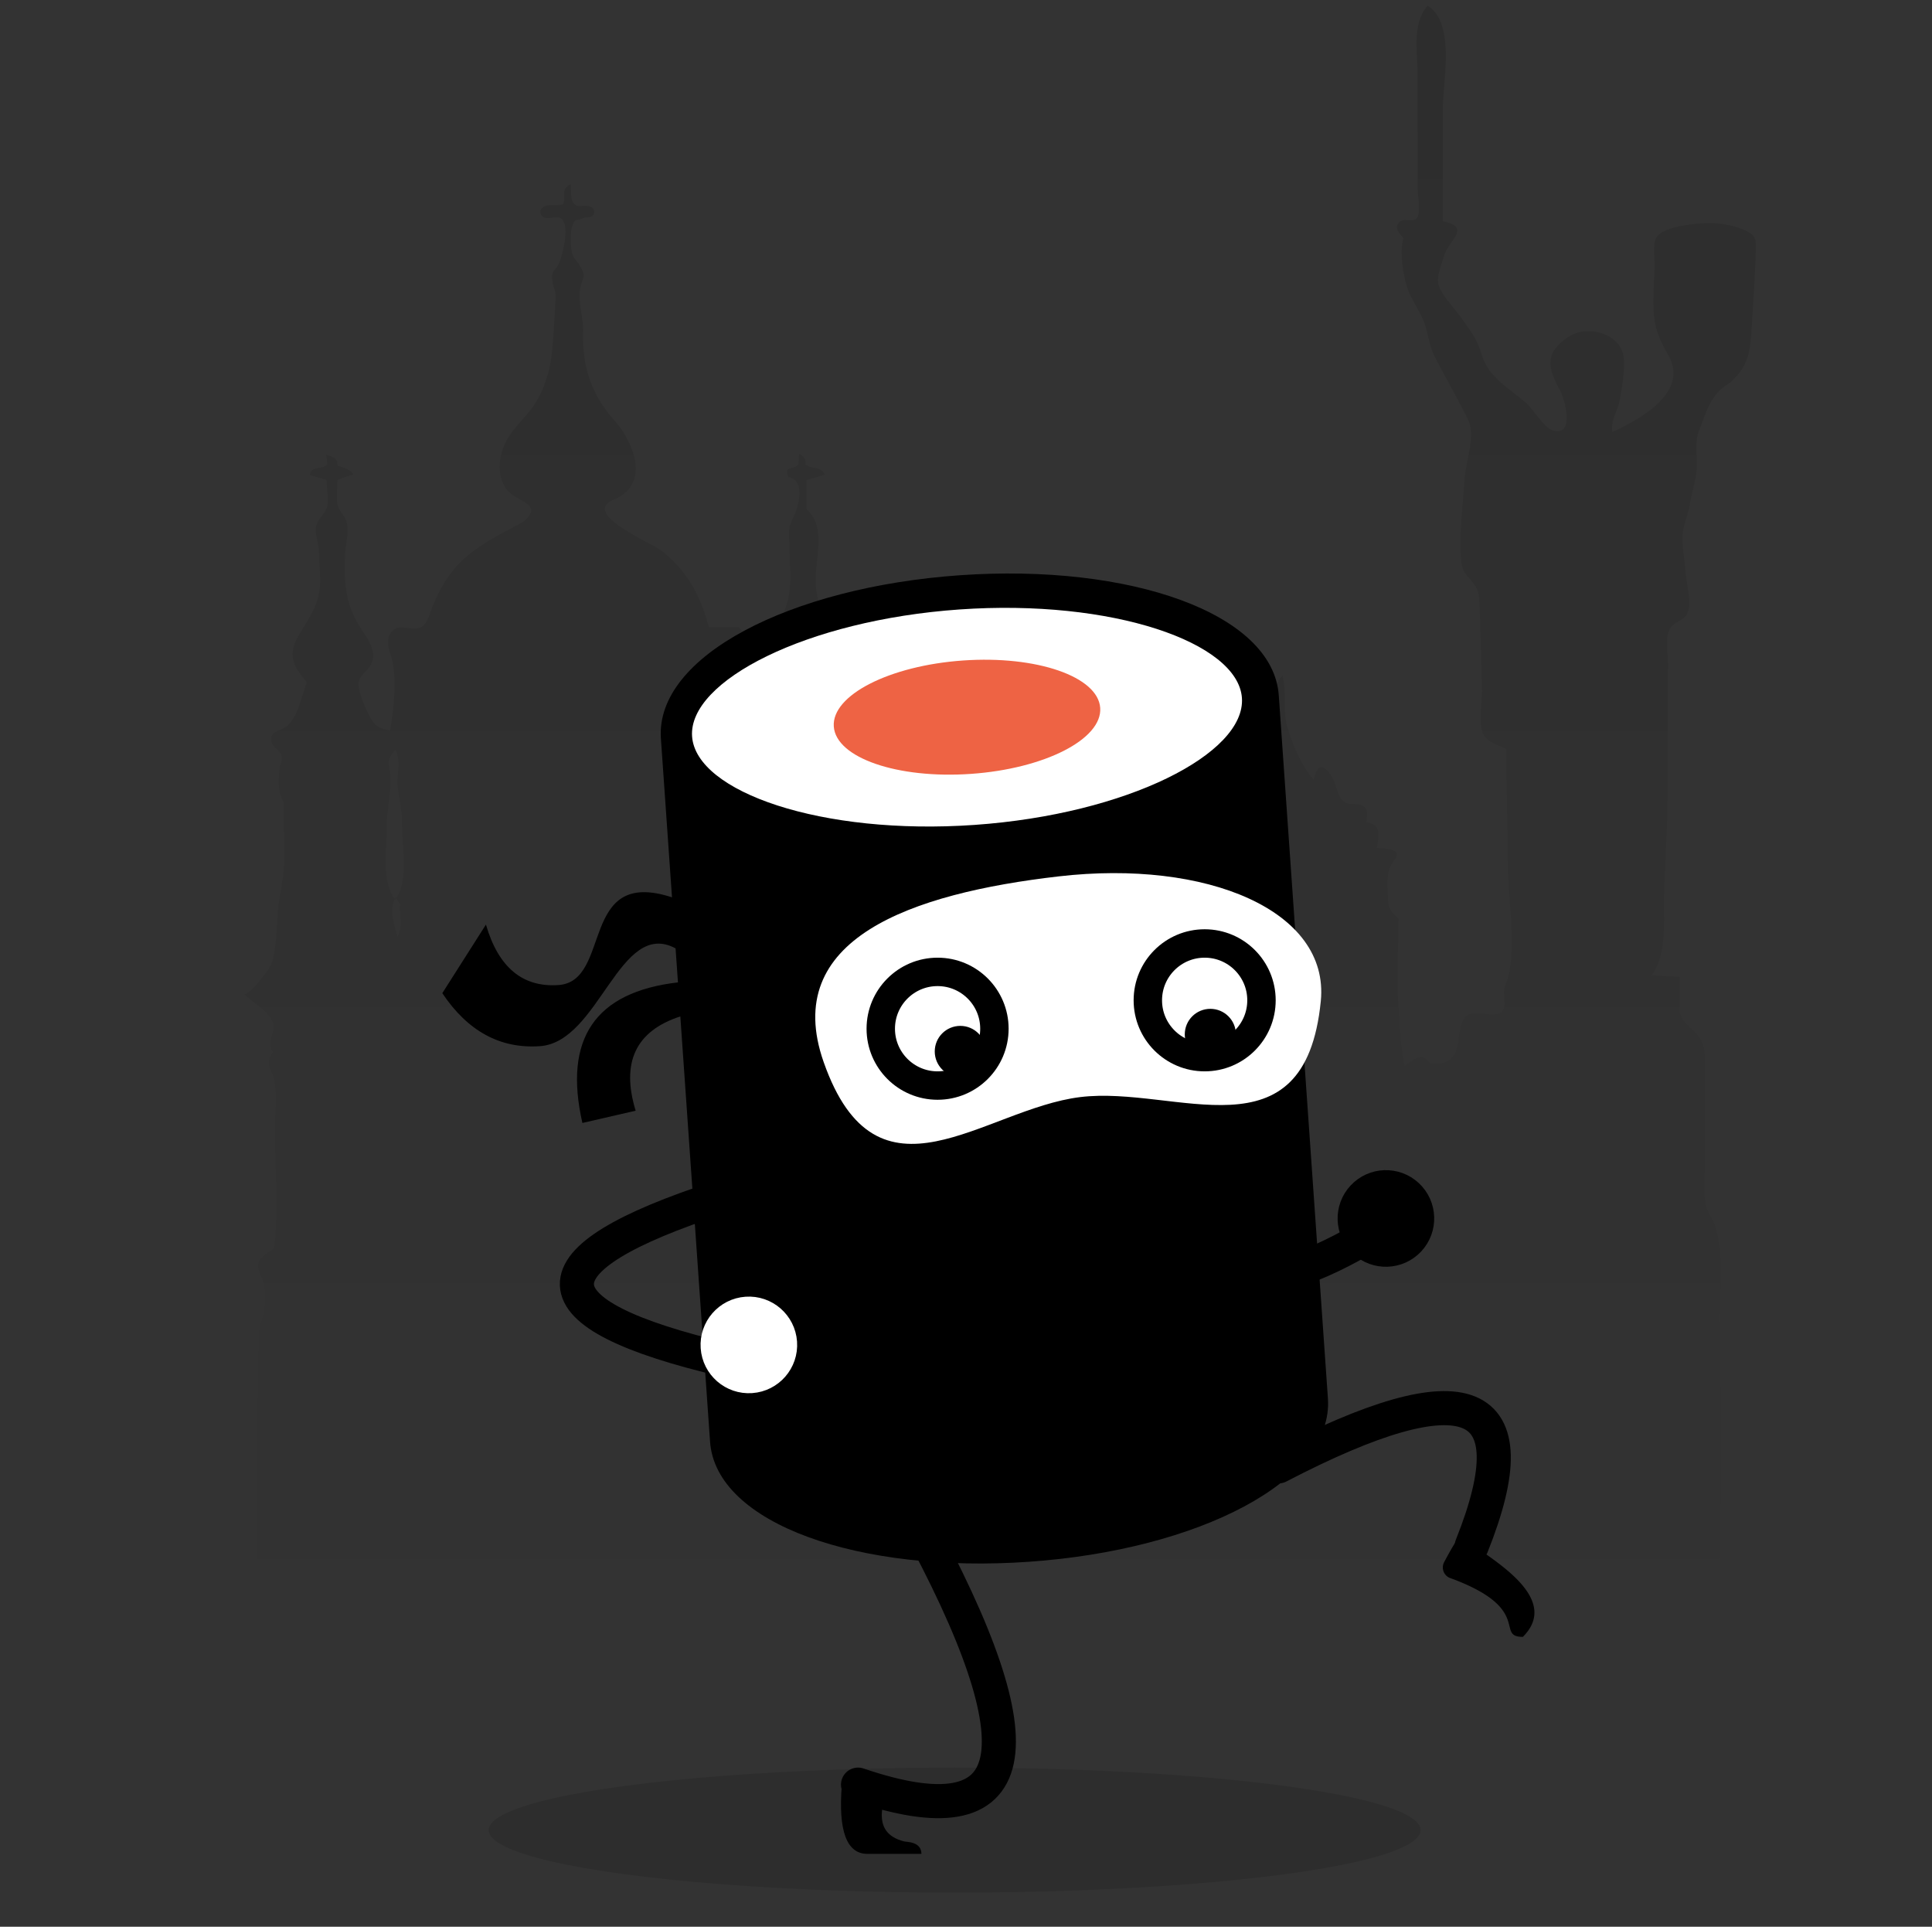 <svg width="340" height="339" xmlns="http://www.w3.org/2000/svg"><rect width="100%" height="100%" fill="#333333" stroke="none"/><defs><linearGradient x1="50%" y1="0%" x2="50%" y2="100%" id="a"><stop stop-opacity=".12" offset="0%"/><stop stop-opacity="0" offset="100%"/></linearGradient></defs><g fill="none" fill-rule="evenodd"><path d="M249.482 25.743c.003 2.478.004 4.958.006 7.435 0 1.067.6 4.365-.15 5.2-.418.464-.989.417-1.55.369-.5-.043-.996-.087-1.371.233-1.306 1.11-.107 1.941.56 2.995-.711 2.107-.08 6.185.568 8.28.682 2.208 1.89 3.811 2.838 5.867.967 2.097.99 4.444 2.05 6.522 1.905 3.733 4.026 7.363 5.879 11.107 1.439 2.908-.405 7.497-.599 10.897-.27 4.686-1 9.375-.544 14.101.193 2.01.753 2.15 1.89 3.587 1.142 1.445 1.257 2.105 1.32 4.149.156 5.001.333 10 .414 15.005.03 1.942-.625 5.718.146 7.47.712 1.62 2.6 2.063 4.12 2.783.107 7.104.208 14.207.326 21.311.097 5.853 1.407 13.228.006 18.863-.208.833-.604 1.438-.721 2.393-.117.956.403 2.595-.175 3.445-.656.962-1.948.801-3.262.64-1.103-.136-2.22-.27-2.988.257-1.888 1.296-1.144 5.245-2.352 6.97-1.09 1.553-2.126 1.524-4.197 1.517-1.324-1.602-1.732-1.615-4.5.415-.738-3.338-.961-7.577-1.126-10.983-.24-4.97.028-10.02.028-14.998-1.809-1.627-1.785-2.003-1.877-4.454-.083-2.226-.251-4.293 1.396-6.062.513-1.103.187-1.684-3.31-1.862.284-2.063.972-4.132-1.892-4.507.432-2.285.157-3.146-2.448-3.258-2.695.158-2.476-3.014-3.657-4.873-1.449-2.277-2.532-2.078-3.103.653-2.102-2.321-3.786-6.267-4.64-9.284-.847-2.998-.052-6.041-.883-9.045-1.996 1.884-.871 5.044-1.284 7.63-.53 3.32-2.339 5.841-3.69 8.834-1.09 2.42-1.365 5.556-4.322 6.33-2.594.68-4.75-.399-6.995 1.734-3.305 1.417-.411 1.953-.782 4.306-.269 1.7-2.207 1.648-3.876 1.595-.413-.012-.81-.026-1.161-.012-.248 2.018 1.412 2.353 1.975 3.005-.405 7.753-1.327 15.035-1.325 22.804.002 8.995.745 17.998-1.716 26.64-1.318.147-2.54.387-3.785-.829.025-10.449.058-20.9.073-31.35.007-4.039-1.234-7.492-1.107-11.487.115-3.654 2.318-6.173-2.544-6.934-.62-.109-1.142-.384-.864-1.278.676-.257 1.4-.534 2.38-.91-3.158-5.365-10.051-2.287-12.932-8.17-1.385-2.828-3.047-6.689-3.559-9.8-.236-1.43.648-7.957-1.13-7.981-1.375 1.076-.424 3.995-.507 5.493a16.166 16.166 0 0 1-2.108 7.113c-1.512 3.432-2.366 7.567-6.14 8.711-2.016.61-3.702.255-5.298 1.379-1.35.949-2.059 1.904-3.801 2.606l2.07 2.523c-.692.255-1.075.498-3.663.487-2.835.493.839 3.168 1.322 3.872-.61.298-1.179.576-1.69.824 0 8.915-.605 17.807-.605 26.743 0 4.854.008 9.709.01 14.563.003 3.54 1.33 7.23-2.567 8.586-1.804.44-3.408 2.285-4.534-.07-.65-1.36-.01-4.548-.004-5.98.01-2.912-.188-5.917.055-8.816.174-2.082 1.968-4.124.212-5.842 1.82-2.023-.96-3.03-.26-5.056.641-1.86 3.732-2.314 4.275-4.165.583-1.987-1.285-3.249-2.476-4.487-1.781-1.85-1.31-2.704-1.558-5.262-.534-5.49-1.914-10.804-1.969-16.33-.027-2.776-.452-6.054-.009-8.779.324-1.985.896-3.298.744-5.442-.07-1-.253-2.118.095-3.098.209-.584 1.676-1.84 1.564-2.514-.251-1.496-2.648-1.87-3.56-3.064-.806-1.051-2.13-4.28-2.39-5.638-.505-2.632 1.726-2.97 2.263-5.226.615-2.58-1.573-4.6-2.797-6.542-1.35-2.141-2.002-4.26-2.144-6.786-.25-4.453 1.977-10.091-1.623-13.19v-5.164l3.21-.95c-.801-1.62-2.492-.853-3.437-1.854.065-.525.139-1.12-1.078-1.793l-.136 1.84c-.881 1.124-2.638.097-1.735 2.24 2.83.461 1.926 4.582 1.11 6.488-.85 1.988-1.121 2.063-.989 4.514.084 1.573.078 3.15.156 4.722.207 4.144-.2 7.11-2.51 10.63-2.747 4.187-2.586 5.866.396 9.764-1.053 2.701-1.98 8.603-5.713 8.42-.639-3.882-.447-7.81-1.036-11.715 2.118-3.395 2.122-3.613-.187-6.427h-5.253c-1.434-5.474-3.882-10.082-8.496-13.542-1.87-1.401-14.463-6.619-7.943-9.015 6.168-2.842 3.152-10.072-.158-13.786-4.057-4.555-5.702-9.479-5.53-15.598.073-2.552-.976-5.351-.482-7.768.433-2.112 1.068-1.88-.046-3.82-.54-.938-1.15-1.192-1.445-2.418-.244-1.011-.291-3.863.104-4.782.602-1.396.53-.595 1.799-1.203.717-.345 1.997.133 2-1.17.001-1.113-1.582-1.063-2.298-.998-2.134.151-1.65-2.252-1.811-3.83-1.918.884-.724 2.433-1.355 3.54-.336.071-.75.21-2.492.162-.906.075-1.96.766-1.285 1.8.37.568 1.105.48 1.843.394.65-.076 1.302-.153 1.713.217 1.456 1.316.12 6.412-.443 7.703-.685 1.568-1.468 1.209-1.204 3.225.171 1.313.637 1.633.558 3.046-.177 3.123-.313 6.517-.666 9.666-.341 3.05-1.218 6.007-2.824 8.642-1.593 2.613-4.146 4.468-5.428 7.276-1.162 2.544-1.448 6.092.582 8.332 1.753 1.935 6.373 2.29 2.595 5.438-4.633 2.536-9.373 4.674-12.658 8.971-1.364 1.787-2.375 3.756-3.235 5.821-.483 1.162-.794 2.983-1.982 3.675-.676.392-1.523.282-2.36.173-.847-.111-1.681-.222-2.313.188-1.81 1.178-1.145 3.29-.7 4.674 1.187 3.698.523 9.197-.14 13.21-1.762-.423-2.473-.63-3.353-2.123-.769-1.3-2.22-4.567-2.182-6.066.042-1.7 1.874-2.31 2.383-3.944.66-2.121-.72-3.952-1.825-5.624-2.927-4.434-3.117-8.03-2.937-13.276.06-1.779.801-4.17.206-5.874-.372-1.07-1.215-1.58-1.51-2.74-.324-1.277-.042-3.147-.042-4.449.56-.239 1.014-.462 2.811-.968-.618-.979-1.782-1.207-2.794-1.573-.035-.78-.063-1.41-1.966-1.901l.16 1.66c-.905 1.1-2.763.14-3.076 1.886l2.963.874c0 1.313.387 3.34.117 4.592-.34 1.57-1.79 2.154-2.003 3.75-.166 1.226.527 3.046.555 4.358.039 1.79.204 3.627.171 5.413-.07 3.733-1.903 6.101-3.718 9.162-2.07 3.493-1.056 5.44 1.393 8.34-.836 2.133-1.513 5.644-3.142 7.372-1.265 1.344-3.524 1.03-3.064 3.112.21.948 1.562 1.485 1.766 2.468.214 1.022-.28 1.344-.365 2.28-.163 1.81-.356 4.247.737 5.81-.021 3.36.125 6.724.11 10.076-.014 3.122-.907 6.117-1.133 9.232-.197 2.726-.272 6.607-1.155 9.195-.364 1.07-4.003 5.565-4.752 5.297 1.383 1.503 4.115 2.874 4.91 4.72.887 2.057-1.167 3.48.13 5.486-1.602 2.412-.129 2.698.308 5.326.433 2.602.048 5.542.049 8.173.002 6.402.496 13.022.01 19.404-.19 2.481-.633 1.638-2.176 3.098-1.838 1.737-.137 2.935.29 5.281.467 2.569-.105 4.85-.81 7.185-.494 1.638-.87 63.86.245 65.374 40.19.124 80.38 0 120.57-.001 29.038-.001 58.078-.003 87.117-.01l30.406-.002 10.143-.001c.654 0 1.313.01 1.973.02 1.296.023 2.596.044 3.883-.022 3.968-.203 2.585-63.793 2.598-67.145.02-4.947.802-11.501-.852-16.229-.632-1.802-1.497-2.263-1.722-4.212-.239-2.054-.066-4.219-.074-6.278-.024-5.944.024-11.889.005-17.833-.006-2.083.063-3.518-1.309-5.176-1.22-1.475-2.378-1.769-3.116-3.892v-6.283c-1.672-.1-3.093-.187-4.9-.296 2.89-3.87 1.966-10.231 2.173-14.8.239-5.331.532-10.668.612-16.005.082-5.406.005-10.814.047-16.22.021-2.64.04-5.28.035-7.919-.003-1.672-.567-4.542.384-6.074.886-1.427 2.542-1.226 3.137-2.93.626-1.789-.327-5.272-.451-7.161-.146-2.204-.779-5.011-.404-7.19.276-1.591.948-3.06 1.2-4.714.367-2.404 1.207-4.343 1.207-6.866 0-2.101-.349-4.086.447-6.08 1.358-3.409 1.925-6.21 5.301-8.214 3.286-2.869 3.636-5.35 3.89-9.578.27-4.521.598-9.059.726-13.585.064-2.254.072-2.846-2.059-3.793-1.653-.736-3.64-1.107-5.441-1.181-2.261-.093-8.322.388-9.834 2.314-.924 1.176-.408 3.9-.459 5.295-.073 1.988-.202 3.974-.216 5.963-.031 4.126.63 6.179 2.607 9.61 3.753 6.506-4.844 11.237-9.813 13.543-.355-2.09.925-3.603 1.286-5.607.4-2.226.902-5.143.703-7.403-.376-4.255-6.326-5.924-9.63-3.781-4.213 2.732-3.904 5.317-1.643 9.353.929 1.657 2.758 8.49-1.326 7.117-1.441-.484-3.303-3.668-4.564-4.765-1.785-1.555-3.74-2.82-5.396-4.52-1.545-1.587-2.004-2.62-2.63-4.595-.749-2.359-2.115-4.057-3.561-6.103-1.118-1.58-3.653-4.058-3.935-6.032-.174-1.214.665-3.265 1.024-4.54.822-2.918 4.968-5.146-.162-6.184 0-6.657.002-13.315.006-19.972.003-4.893 2.22-14.938-2.708-17.968-2.688 3.15-1.794 7.708-1.778 11.525.018 4.406.025 8.812.03 13.218zM131.146 147.408c.009-2.091-.52-4.77.047-6.82.307-1.112 1.083-1.522 1.077-2.924-.006-1.014-.436-2.026-.551-3.03-.151-1.319-.382-1.293.884-2.767l1.108 1.483c-.642 5.661.309 10.928.282 16.705-.014 2.7-.203 4.622-.82 7.125-.653 2.64.43 5.454-1.052 7.996-1.437-2.53-.116-5.94-.445-8.687a72.038 72.038 0 0 1-.53-9.081zM68.46 134.787c-.215-1.115.161-1.802 1.163-2.92 1.008 2.311.14 4.318.399 6.758.226 2.116.762 3.983.726 6.214-.059 3.659 1.228 10.04-1.033 13.177.333.535.695.91.668 1.256-.144 1.842.55 3.75-.46 5.547-.399-2.105-1.503-4.148-.476-6.618-2.35-3.458-1.372-8.574-1.385-12.536-.012-3.84 1.125-7.12.398-10.878zm1.046 23.499c.073-.087.143-.177.21-.27a4.751 4.751 0 0 1-.105-.175c-.06.121-.114.241-.164.36l.06.085z" fill="url(#a)"/><ellipse fill-opacity=".12" fill="#000" cx="168" cy="322" rx="82" ry="11"/><g transform="rotate(-4 1581.63 -993.632)"><path d="M41.5 149c0 14.505 24.568 25 54.5 25s54.5-10.495 54.5-25V25c0-14.505-24.568-25-54.5-25S41.5 10.495 41.5 25v28c-16-6.5-11.5 14-21 14-6.333 0-10.333-3.833-12-11.5L0 67c4 7 9.5 10.5 16.5 10.5C27 77.5 32 56 41.5 62v6c-14.667.667-20.833 8.5-18.5 23.5l9.5-1.5c-2-8.667 1-14 9-16v75z" fill="#000" fill-rule="nonzero"/><path d="M95.5 44c26.954 0 48.5-9.204 48.5-19S122.454 6 95.5 6 47 15.204 47 25s21.546 19 48.5 19zm15.223 49.069c16.94-.888 38.65 14.046 43.404-13.895 2.687-15.795-18.324-26.286-44.47-25.107-26.146 1.179-49.648 7.555-43.551 29.72 7.556 27.47 27.498 10.179 44.617 9.282z" fill="#FFF" fill-rule="nonzero"/><ellipse fill="#EE6344" cx="95.5" cy="25" rx="23.5" ry="10"/><g transform="translate(20 107)" fill-rule="nonzero" stroke-width="6"><path d="M23.087.05C-9.338 8.704-7.54 18.3 28.48 28.839" stroke="#000" stroke-linecap="round" stroke-linejoin="round"/><circle stroke="#FFF" fill="#FFF" cx="29.5" cy="25.5" r="5.5"/></g><g transform="rotate(-133 104.63 37.108)" fill-rule="nonzero" stroke="#000" stroke-width="6"><path d="M35.101 16.613C23.623-5.432 14.184-5.29 6.785 17.039" stroke-linecap="round" stroke-linejoin="round"/><circle fill="#000" cx="5.645" cy="24.462" r="5.5"/></g></g><g transform="translate(155 166)" fill-rule="nonzero" stroke="#000"><circle stroke-width="5" cx="10" cy="15" r="10"/><circle stroke-width="5" cx="57" cy="10" r="10"/><circle fill="#000" cx="14" cy="19" r="4"/><circle fill="#000" cx="58" cy="16" r="4"/></g><g fill-rule="nonzero"><path d="M225 258c33.333-17.333 44.667-12.667 34 14" stroke="#000" stroke-width="6" stroke-linecap="round" stroke-linejoin="round"/><path d="M255.045 277.59c-.023-.01-.045-.023-.067-.034a2 2 0 0 1-.832-2.703c2.234-4.221 3.402-5.746 3.504-4.574C257.815 272.16 276 280 268 288c-5 0 2-5-12.955-10.41z" fill="#000"/></g><g fill-rule="nonzero"><path d="M161 267c22.613 41.294 19.28 56.96-10 47" stroke="#000" stroke-width="6" stroke-linecap="round" stroke-linejoin="round"/><path d="M148.154 314c-.667 8.121.833 12.182 4.5 12.182h9.5c0-2.182-2.612-2.086-3-2.182-6.59-1.622-3-8.111-3-10 0-1.333-2.667-1.333-8 0z" fill="#000"/></g></g></svg>